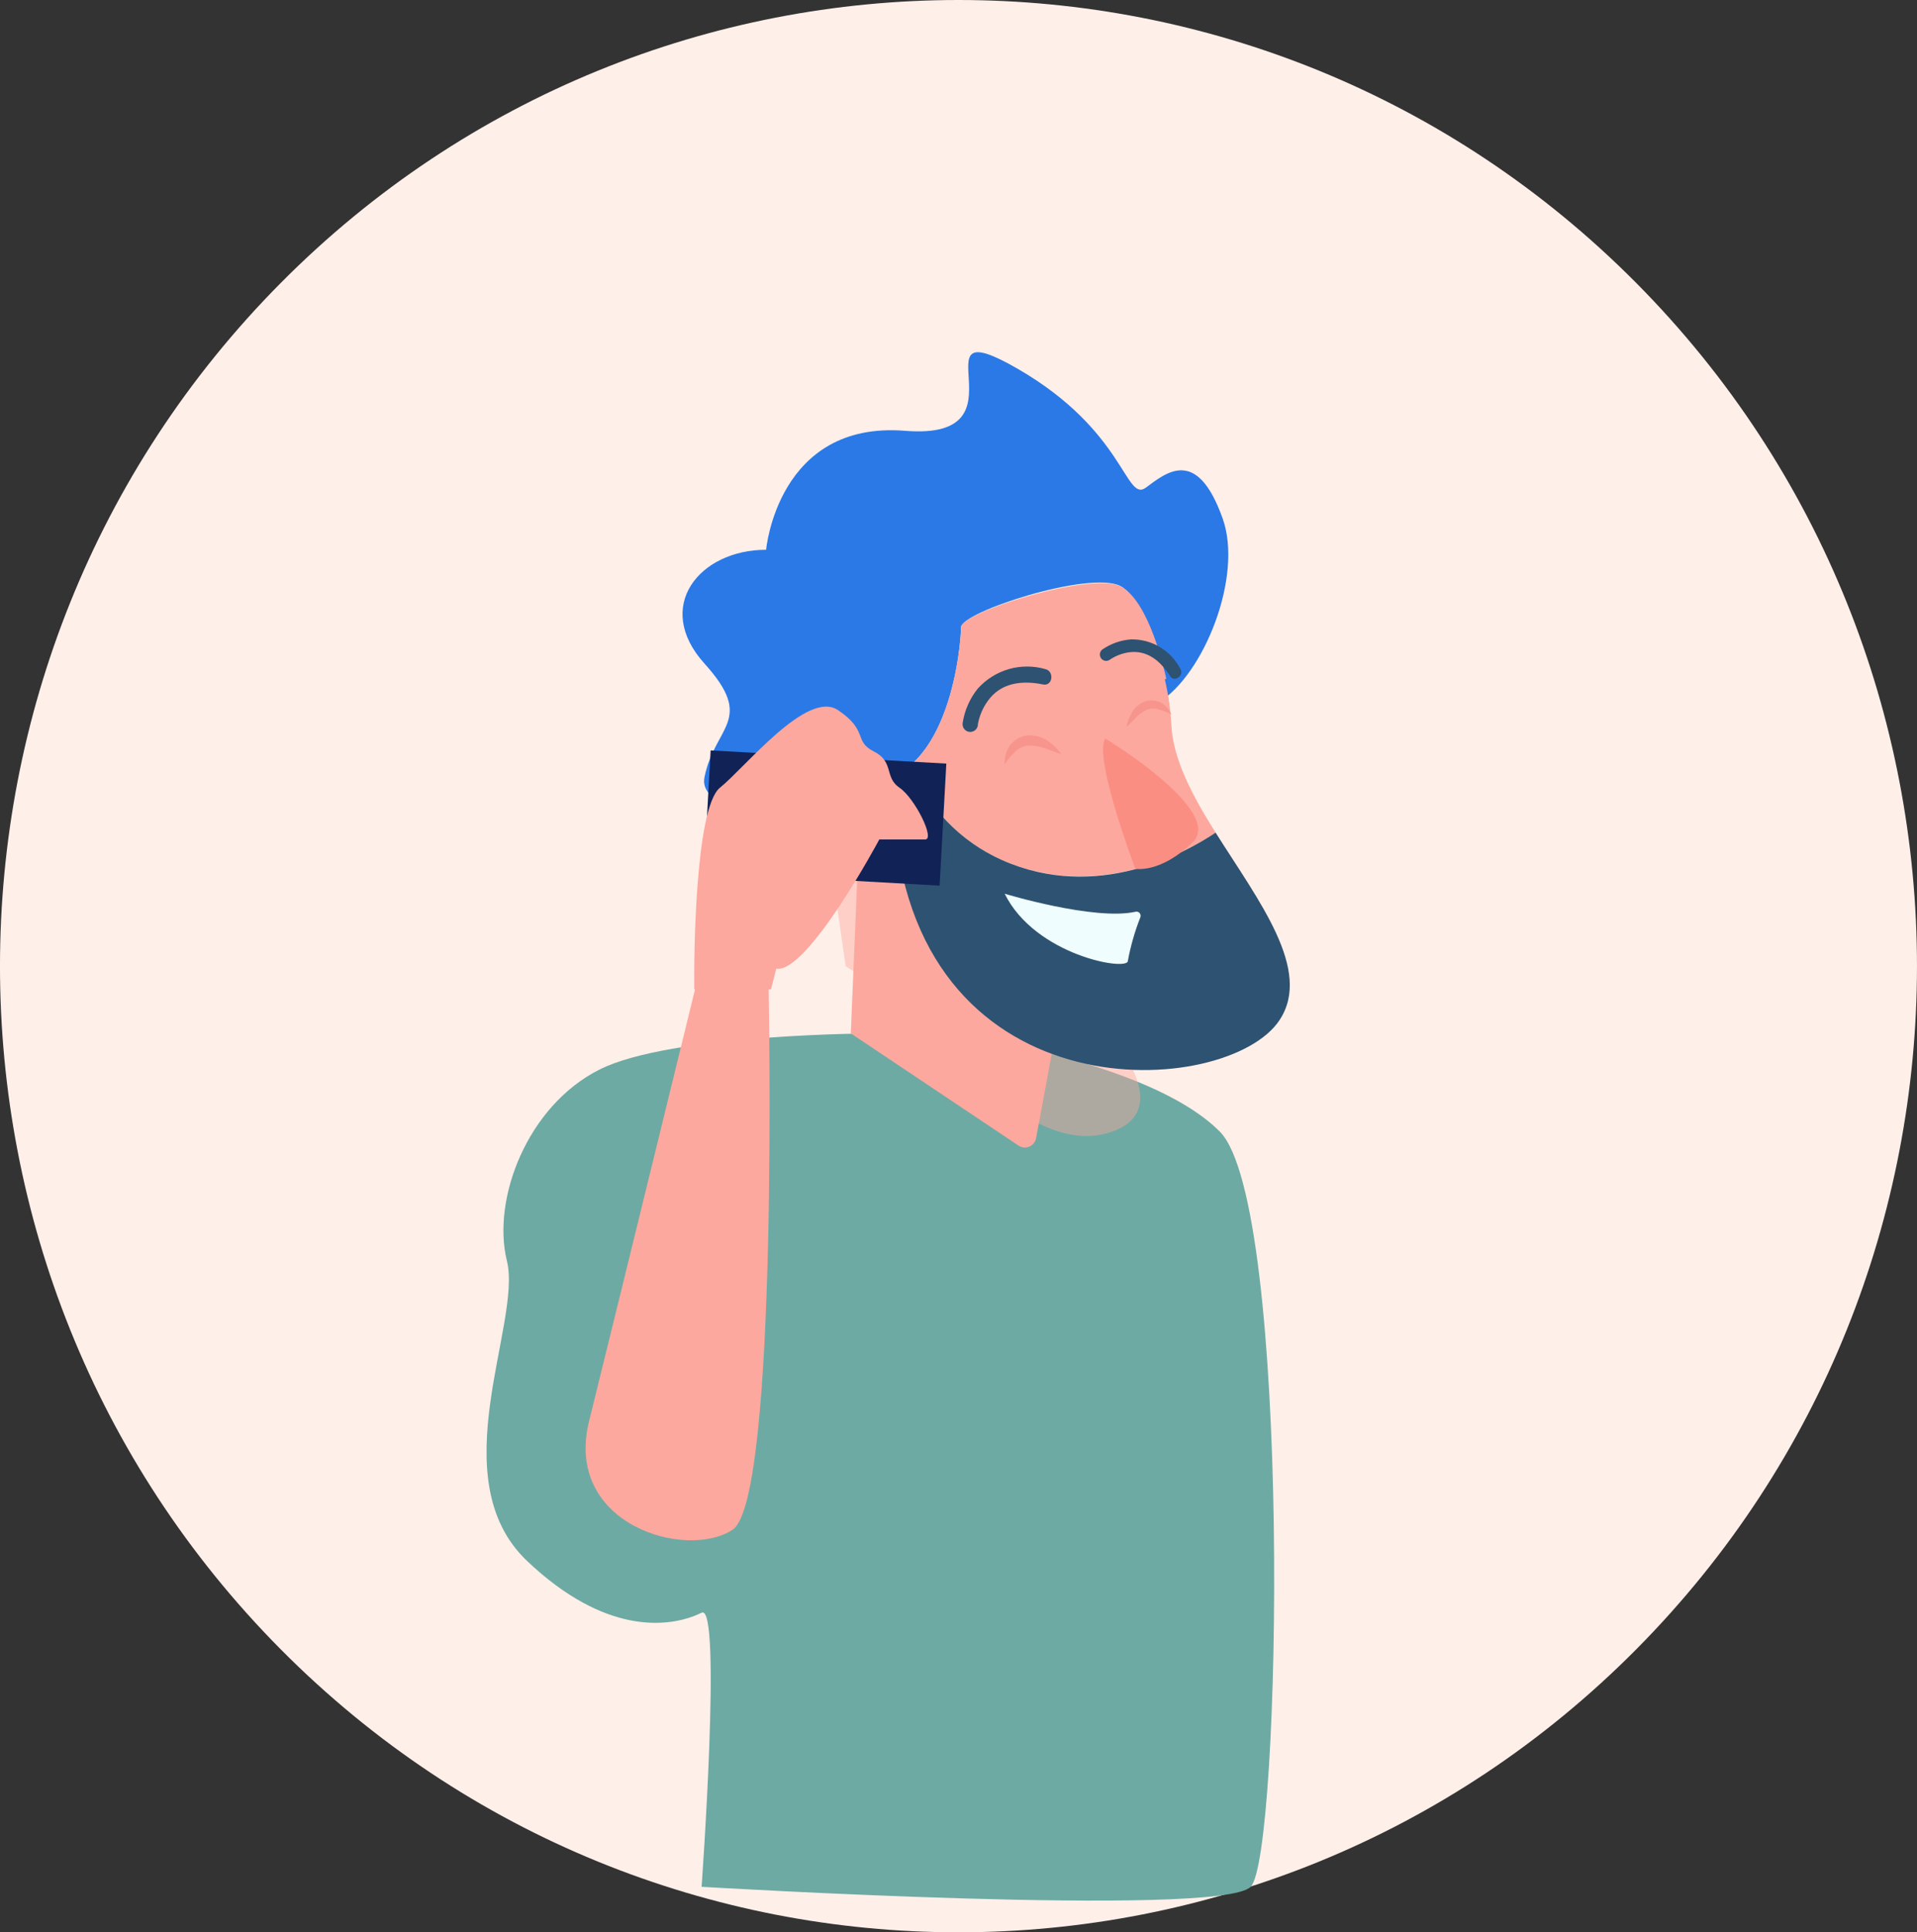 <svg width="245" height="247" viewBox="0 0 245 247" fill="none" xmlns="http://www.w3.org/2000/svg">
<rect x="0" y="0" width="245" height="247" fill="#333333" stroke="none"/>
<g clip-path="url(#clip0)">
<path d="M223 126.611C224.706 70.653 181.093 23.896 125.588 22.177C70.083 20.457 23.704 64.427 21.999 120.385C20.293 176.343 63.906 223.1 119.411 224.819C174.916 226.539 221.295 182.569 223 126.611Z" fill="#819FDE"/>
<path d="M209.119 210.828C256.958 162.598 256.958 84.402 209.119 36.172C161.28 -12.057 83.717 -12.057 35.878 36.172C-11.961 84.402 -11.961 162.598 35.878 210.828C83.717 259.057 161.28 259.057 209.119 210.828Z" fill="#FFEFE9"/>
<path d="M112 132.093C112 132.093 85.772 132.093 76.59 136.729C67.408 141.364 62.824 153.249 64.787 161.192C66.749 169.135 56.264 188.978 67.364 199.534C77.381 209.042 85.274 207.876 88.686 206.577C89.067 206.429 89.404 206.281 89.667 206.148C92.289 204.82 89.667 241.183 89.667 241.183C89.667 241.183 155.904 245.155 159.843 241.183C163.782 237.212 165.086 153.914 155.904 144.657C146.722 135.4 121.138 132.093 121.138 132.093H112Z" fill="#6DAAA3"/>
<path d="M109.716 108.618L108.734 132.093L130.247 146.488C130.444 146.602 130.665 146.668 130.891 146.682C131.118 146.695 131.345 146.655 131.554 146.565C131.763 146.474 131.948 146.336 132.095 146.162C132.241 145.987 132.346 145.78 132.4 145.557L135.944 126.468L114.958 100.69L109.716 108.618Z" fill="#FCA89E"/>
<g style="mix-blend-mode:multiply" opacity="0.45">
<path d="M108.075 123.5C108.075 123.5 111.356 126.143 113.933 123.5C113.933 123.5 129.017 149.293 142.123 144.657C155.23 140.021 128.358 118.864 128.358 118.864L114.665 108.397L106.757 114.302L108.075 123.5Z" fill="#FCA89E"/>
</g>
<path d="M111.019 100.026C121.519 99.361 122.822 82.176 122.822 80.198C122.822 78.219 139.224 72.919 143.163 74.897C147.102 76.876 147.893 88.908 148.084 89.779C153.839 86.266 158.891 73.701 156.27 66.305C152.99 57.048 149.065 60.399 146.443 62.333C143.822 64.267 143.808 55.069 130.042 47.127C116.276 39.184 132.004 56.383 115.69 55.069C99.376 53.755 97.912 70.276 97.912 70.276C89.374 70.276 83.473 77.555 90.033 84.819C96.594 92.082 91.351 92.762 90.033 99.361C89.345 102.816 95.979 104.278 102.481 104.898C103.452 103.493 104.723 102.327 106.201 101.483C107.678 100.64 109.325 100.142 111.019 100.026Z" fill="#2B79E6"/>
<path d="M128.079 109.947C140.146 115.232 151.364 109.105 155.362 106.433C152.433 101.782 149.944 97.102 149.709 92.762C149.61 90.772 149.331 88.795 148.874 86.856L149.05 86.753C148.86 85.882 146.897 76.817 143.192 74.942C139.487 73.067 122.822 78.249 122.822 80.198C122.822 81.763 121.987 92.939 116.379 97.796C118.568 103.223 122.764 107.58 128.079 109.947Z" fill="#FCA89E"/>
<path d="M155.362 106.433C151.364 109.106 140.146 115.292 128.08 109.947C122.758 107.583 118.557 103.226 116.364 97.796C114.879 99.129 112.99 99.915 111.004 100.026C109.318 100.149 107.68 100.65 106.211 101.493C104.741 102.336 103.477 103.499 102.51 104.898C106.44 105.25 110.385 105.388 114.328 105.311C117.609 143.003 156.958 140.361 163.519 130.41C167.78 124.017 160.854 115.159 155.362 106.433Z" fill="#2E5271"/>
<path d="M89.964 111.518L120.085 113.205L120.944 97.609L90.823 95.922L89.964 111.518Z" fill="#112256"/>
<path d="M88.73 123.825C88.73 123.825 88.73 103.332 92.011 100.69C95.291 98.047 103.155 88.126 107.094 90.768C111.034 93.411 109.057 94.74 111.678 96.054C114.299 97.368 112.996 99.361 114.958 100.69C116.921 102.019 119.542 107.304 118.239 107.304H112.381C112.381 107.304 103.199 124.489 99.201 123.825L98.542 126.468H88.73V123.825Z" fill="#FCA89E"/>
<path d="M98.234 126.143C98.234 126.143 99.552 191.606 93.636 195.533C87.72 199.46 72.006 194.884 75.287 181.655C78.567 168.427 90.37 120.164 90.37 120.164L98.234 126.143Z" fill="#FCA89E"/>
<path d="M128.402 114.243C128.402 114.243 139.868 117.713 145.111 116.546C145.205 116.52 145.305 116.521 145.399 116.549C145.493 116.577 145.578 116.631 145.643 116.704C145.709 116.778 145.752 116.868 145.77 116.966C145.787 117.063 145.777 117.163 145.741 117.255C145.03 119.059 144.495 120.928 144.144 122.836C144.144 124.164 132.341 122.171 128.402 114.243Z" fill="#EFFDFF"/>
<path d="M141.259 94.4C141.259 94.4 156.577 103.687 152.418 107.688C148.259 111.689 145.096 111.054 145.096 111.054C145.096 111.054 139.692 96.763 141.259 94.4Z" fill="#FB8E83"/>
<path d="M128.402 97.707C128.347 96.858 128.579 96.015 129.061 95.316C129.332 94.936 129.682 94.62 130.087 94.391C130.491 94.161 130.941 94.023 131.404 93.987C132.285 93.956 133.153 94.198 133.893 94.681C134.226 94.917 134.544 95.173 134.845 95.449C135.124 95.746 135.383 96.062 135.621 96.394C135.237 96.287 134.86 96.154 134.494 95.995C134.142 95.847 133.776 95.759 133.454 95.626C132.822 95.41 132.159 95.3 131.492 95.301C130.877 95.346 130.295 95.595 129.837 96.01C129.285 96.508 128.802 97.079 128.402 97.707Z" fill="#F7958D"/>
<path d="M149.709 91.329C149.451 90.709 148.998 90.19 148.421 89.853C148.092 89.671 147.729 89.561 147.355 89.533C146.98 89.505 146.605 89.559 146.253 89.691C145.596 89.969 145.042 90.45 144.672 91.064C144.505 91.353 144.358 91.654 144.232 91.964C144.127 92.273 144.044 92.589 143.983 92.909C144.227 92.703 144.457 92.481 144.672 92.245C144.877 92.009 145.111 91.817 145.316 91.595C145.696 91.215 146.143 90.909 146.634 90.695C147.109 90.535 147.623 90.535 148.098 90.695C148.658 90.841 149.199 91.055 149.709 91.329Z" fill="#F7958D"/>
<path d="M124.975 92.585C125.166 91.519 125.591 90.51 126.22 89.632C127.904 87.24 130.613 86.945 133.308 87.491C134.552 87.742 134.772 85.778 133.586 85.527C132.064 85.091 130.451 85.092 128.93 85.53C127.408 85.969 126.039 86.827 124.975 88.008C123.945 89.282 123.273 90.812 123.027 92.437C122.992 92.697 123.061 92.961 123.219 93.17C123.377 93.379 123.611 93.516 123.869 93.552C124.128 93.587 124.389 93.517 124.596 93.358C124.804 93.199 124.94 92.963 124.975 92.703V92.585Z" fill="#2E5271"/>
<path d="M141.787 84.361C142.527 83.849 143.374 83.516 144.262 83.387C146.619 83.047 148.333 84.509 149.534 86.413C150.09 87.299 151.393 86.339 150.837 85.468C150.234 84.315 149.324 83.354 148.209 82.694C147.094 82.034 145.818 81.701 144.525 81.733C143.206 81.833 141.937 82.287 140.85 83.047C140.696 83.179 140.597 83.365 140.573 83.567C140.548 83.769 140.6 83.974 140.718 84.139C140.836 84.304 141.012 84.419 141.21 84.46C141.408 84.501 141.614 84.466 141.787 84.361Z" fill="#2E5271"/>
</g>
<defs>
<clipPath id="clip0">
<rect width="245" height="247" fill="white"/>
</clipPath>
</defs>
</svg>
